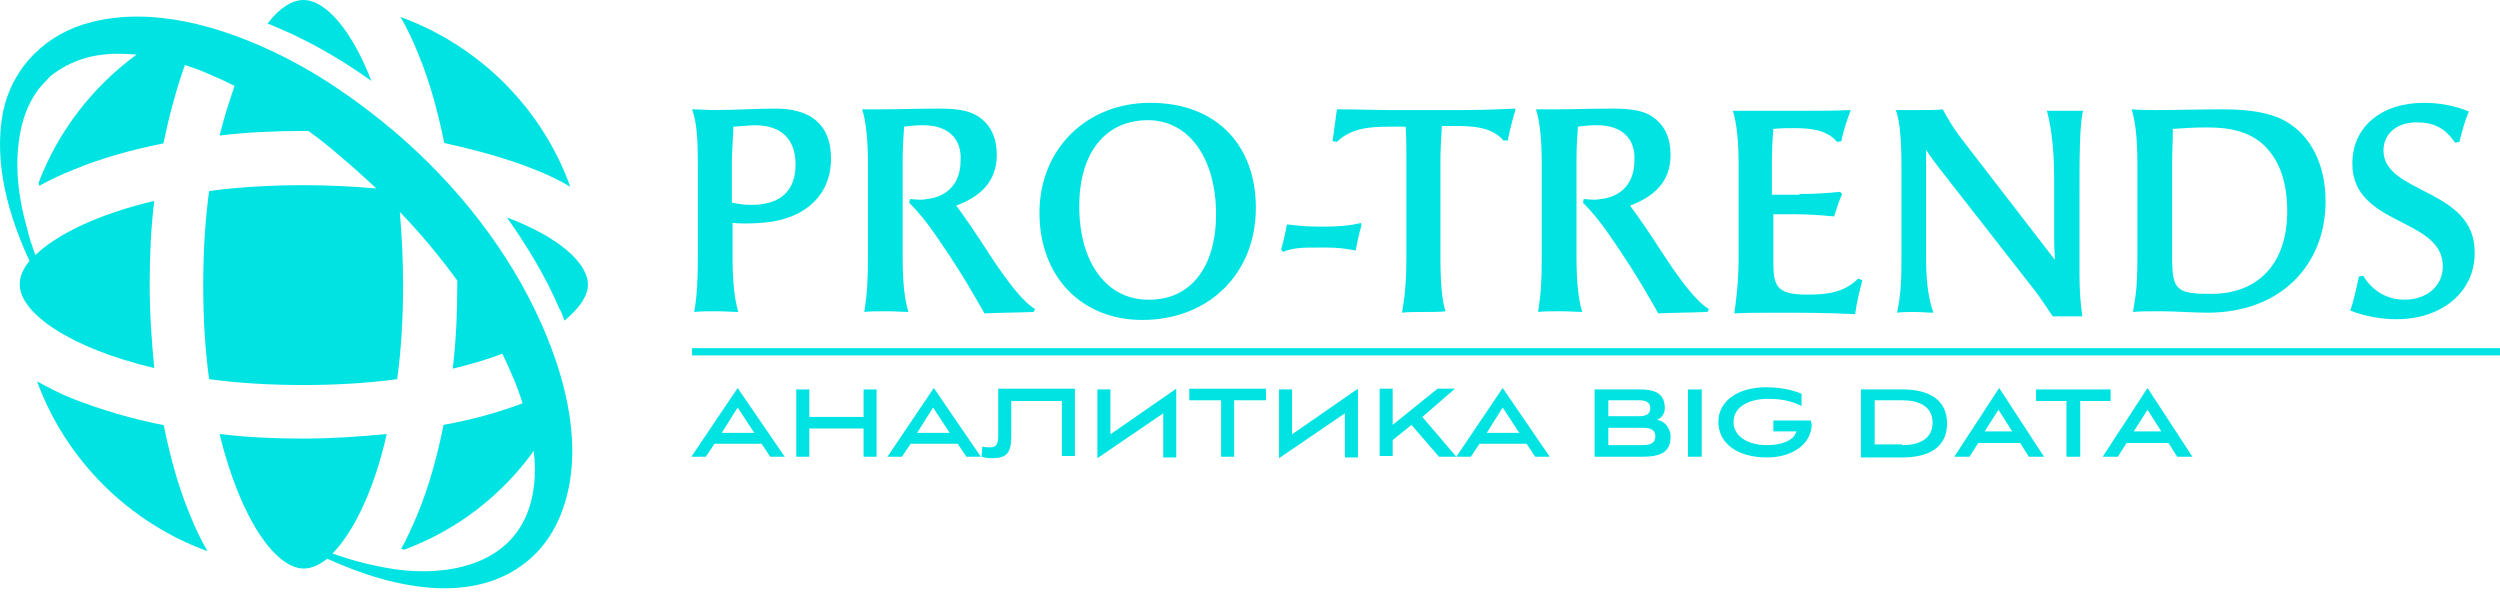 <svg width="383" height="91" viewBox="0 0 383 91" fill="none" xmlns="http://www.w3.org/2000/svg">
<path d="M81.765 25.913C83.866 26.714 85.667 27.614 87.368 28.615C83.066 16.609 73.461 7.004 61.355 2.601C62.355 4.302 63.255 6.203 64.056 8.204C65.757 12.306 67.057 16.909 68.058 21.911C73.061 23.012 77.763 24.313 81.765 25.913Z" fill="#00E3E3"/>
<path d="M44.495 5.103C48.798 7.104 53 9.605 56.902 12.406C53.8 4.402 49.798 0 46.496 0C44.796 0 42.795 1.201 40.994 3.602C42.294 4.102 43.295 4.602 44.495 5.103Z" fill="#00E3E3"/>
<path d="M11.279 61.132C9.178 60.331 7.377 59.331 5.676 58.43C10.078 70.436 19.683 80.041 31.789 84.444C30.789 82.743 29.888 80.842 29.088 78.841C27.387 74.739 26.086 70.136 25.086 65.134C19.983 64.133 15.381 62.732 11.279 61.132Z" fill="#00E3E3"/>
<path d="M86.468 49.125C88.769 47.224 90.07 45.323 90.07 43.623C90.07 40.321 85.667 36.319 77.663 33.317C80.765 37.719 83.566 42.322 85.667 47.224C85.967 47.725 86.267 48.425 86.468 49.125Z" fill="#00E3E3"/>
<path d="M4.521 39.976C3.52 41.177 3.02 42.377 3.02 43.578C3.02 47.88 10.524 53.283 23.631 56.385C23.231 52.282 22.93 47.98 22.93 43.578C22.93 39.176 23.131 34.873 23.631 30.771C14.826 32.872 8.623 35.974 5.421 39.076C4.921 37.675 4.421 36.274 4.121 34.873C2.82 30.371 2.22 25.469 3.02 20.766C3.42 18.365 4.221 16.064 5.622 14.063C6.222 13.162 7.022 12.462 7.723 11.661C11.024 9.06 14.826 8.06 19.029 8.26C19.729 8.26 20.329 8.36 20.93 8.36C14.226 13.262 8.923 20.066 5.922 27.97C5.922 28.17 6.022 28.37 6.022 28.47C7.623 27.57 9.323 26.769 11.325 25.969C15.427 24.268 20.029 22.967 25.032 21.967C25.932 17.665 27.033 13.562 28.333 9.961C29.934 10.461 31.435 11.061 32.936 11.761C33.936 12.162 34.937 12.662 35.937 13.162C35.137 15.463 34.336 17.965 33.636 20.766C37.738 20.266 42.04 20.066 46.443 20.066C46.743 20.066 46.943 20.066 47.243 20.066C48.944 21.266 50.545 22.567 52.046 23.868C53.947 25.469 55.848 27.169 57.648 28.87C54.147 28.57 50.445 28.37 46.443 28.37C41.24 28.37 36.438 28.67 32.035 29.271C31.435 33.673 31.135 38.475 31.135 43.678C31.135 48.881 31.435 53.683 32.035 58.086C36.438 58.686 41.24 58.986 46.443 58.986C51.645 58.986 56.448 58.686 60.85 58.086C61.45 53.683 61.751 48.881 61.751 43.678C61.751 39.676 61.55 35.974 61.25 32.472C64.452 35.774 67.353 39.276 70.055 42.978C70.055 43.178 70.055 43.478 70.055 43.678C70.055 48.08 69.855 52.383 69.355 56.485C72.156 55.784 74.657 55.084 76.959 54.184C78.159 56.685 79.26 59.186 80.06 61.787C76.358 63.188 72.356 64.289 67.954 65.089C66.953 70.092 65.653 74.694 63.952 78.796C63.151 80.697 62.351 82.498 61.45 84.099C61.651 84.099 61.751 84.199 61.951 84.199C70.055 81.198 76.859 75.895 81.761 69.091C82.161 72.393 81.961 75.795 80.66 78.896C77.359 86.8 68.054 88.301 60.45 87.201C57.148 86.7 54.047 85.9 50.945 84.799C54.047 81.598 57.248 75.394 59.249 66.49C55.147 66.89 50.845 67.19 46.443 67.19C42.04 67.19 37.738 66.99 33.636 66.49C36.838 79.597 42.24 87.1 46.543 87.1C47.643 87.1 48.844 86.6 50.145 85.6C55.447 88.001 61.05 89.802 66.853 90.102C71.456 90.302 76.158 89.402 79.96 86.6C83.062 84.399 85.163 81.198 86.363 77.596C89.365 68.591 86.764 58.286 83.062 49.881C78.059 38.475 69.955 28.27 60.45 20.166C54.747 15.363 48.544 11.061 41.74 7.859C33.436 3.957 23.331 1.056 14.126 3.357C7.122 5.058 1.82 10.261 0.419 17.364C-0.982 25.068 1.319 33.072 4.521 39.976Z" fill="#00E3E3"/>
<path d="M112.232 34.157V39.369C112.232 43.471 112.564 46.021 113.119 47.795C112.232 47.795 111.012 47.685 109.792 47.685C108.573 47.685 107.242 47.685 106.355 47.795C106.799 45.245 106.91 42.806 106.91 39.369V24.954C106.91 21.96 106.799 18.745 106.022 16.749C107.131 16.749 108.351 16.86 109.349 16.86C112.786 16.86 115.558 16.638 118.884 16.638C123.763 16.638 127.311 18.745 127.311 24.289C127.311 30.72 122.211 33.935 116.223 34.157C115.004 34.268 113.451 34.268 112.232 34.157ZM112.232 31.053C113.119 31.274 114.117 31.385 115.115 31.385C119.661 31.385 121.878 29.168 121.878 25.176C121.878 21.295 119.661 19.189 115.669 19.189C115.004 19.189 114.117 19.299 112.343 19.41C112.343 20.963 112.121 23.069 112.121 24.622V31.053H112.232Z" fill="#00E3E3"/>
<path d="M141.504 19.189C140.728 19.189 140.062 19.189 138.51 19.41C138.399 21.073 138.288 22.404 138.288 24.622V39.369C138.288 43.471 138.621 46.021 139.175 47.795C138.51 47.795 137.18 47.685 135.849 47.685C134.518 47.685 133.188 47.685 132.412 47.795C132.855 44.802 132.966 43.249 132.966 39.369V24.954C132.966 21.96 132.744 18.745 132.079 16.749C133.188 16.749 134.186 16.749 135.184 16.749C138.177 16.749 140.173 16.638 143.832 16.638C147.27 16.638 149.044 17.082 150.485 18.302C151.927 19.521 152.703 21.295 152.703 23.735C152.703 27.948 150.042 30.166 146.493 31.496C147.824 33.27 149.709 36.042 151.705 39.147C154.255 43.028 156.694 46.243 158.579 47.352L158.358 47.795C155.364 47.906 152.814 47.906 150.818 48.017C150.152 46.798 149.487 45.689 148.711 44.358C147.159 41.697 145.274 38.814 143.278 35.931C141.836 33.825 140.395 32.161 139.286 31.053L139.397 30.498C140.062 30.498 140.949 30.72 141.947 30.498C144.387 30.276 147.159 28.724 147.159 24.622C147.38 21.184 145.163 19.189 141.504 19.189Z" fill="#00E3E3"/>
<path d="M159.245 32.605C159.245 22.848 166.452 15.751 176.209 15.751C186.521 15.751 192.398 22.404 192.398 31.829C192.398 41.919 185.19 49.015 174.99 49.015C165.676 49.015 159.245 42.362 159.245 32.605ZM186.299 32.827C186.299 24.178 182.086 18.412 175.877 18.412C169.335 18.412 165.343 23.402 165.343 31.607C165.343 40.256 169.556 45.91 175.877 45.91C182.308 46.021 186.299 41.032 186.299 32.827Z" fill="#00E3E3"/>
<path d="M208.586 34.49C208.254 35.599 207.921 37.04 207.699 38.371C205.925 38.038 204.706 37.927 203.375 37.927H201.823C199.494 37.927 198.275 37.927 196.501 38.593L196.279 38.149C196.611 37.04 196.944 35.599 197.166 34.379C198.94 34.601 200.381 34.712 201.712 34.712H203.264C204.706 34.712 206.812 34.601 208.476 34.157L208.586 34.49Z" fill="#00E3E3"/>
<path d="M218.233 47.795C216.902 47.795 215.571 47.795 214.795 47.906C215.239 45.356 215.461 42.917 215.461 39.48V24.843C215.461 23.18 215.461 21.184 215.35 19.41H212.689C209.917 19.41 206.923 19.632 204.816 21.739L204.151 21.628L204.816 16.749C208.143 16.749 210.582 16.86 212.799 16.86H222.779C225.551 16.86 227.325 16.86 232.203 16.638C231.76 18.191 231.316 19.854 230.984 21.517H230.318C228.544 19.41 225.551 19.299 222.668 19.299H220.894C220.783 20.963 220.672 23.069 220.672 24.843V39.258C220.672 43.36 220.894 45.91 221.448 47.685C220.783 47.795 219.452 47.795 218.233 47.795Z" fill="#00E3E3"/>
<path d="M244.733 19.189C243.957 19.189 243.291 19.189 241.739 19.41C241.628 21.073 241.517 22.404 241.517 24.622V39.369C241.517 43.471 241.85 46.021 242.404 47.795C241.739 47.795 240.409 47.685 239.078 47.685C237.747 47.685 236.417 47.685 235.641 47.795C236.084 44.802 236.195 43.249 236.195 39.369V24.954C236.195 21.96 235.973 18.745 235.308 16.749C236.417 16.749 237.415 16.749 238.413 16.749C241.407 16.749 243.402 16.638 247.061 16.638C250.499 16.638 252.273 17.082 253.714 18.302C255.156 19.521 255.932 21.295 255.932 23.735C255.932 27.948 253.271 30.166 249.722 31.496C251.053 33.27 252.938 36.042 254.934 39.147C257.484 43.028 259.923 46.243 261.808 47.352L261.587 47.795C258.593 47.906 256.043 47.906 254.047 48.017C253.381 46.798 252.716 45.689 251.94 44.358C250.388 41.697 248.503 38.814 246.507 35.931C245.066 33.825 243.624 32.161 242.515 31.053L242.626 30.498C243.291 30.498 244.178 30.72 245.176 30.498C247.616 30.276 250.388 28.724 250.388 24.622C250.609 21.184 248.392 19.189 244.733 19.189Z" fill="#00E3E3"/>
<path d="M275.668 29.722C277.885 29.722 279.77 29.611 281.877 29.39L282.21 29.722C281.766 30.72 281.323 32.051 280.99 33.159C278.661 32.938 276.998 32.827 275.113 32.827H271.676V40.145C271.676 43.915 272.23 45.134 276.887 45.134C279.659 45.134 282.431 44.913 284.649 42.695L285.314 42.917C284.871 44.58 284.427 46.465 284.205 48.128C279.659 47.906 276 47.906 272.785 47.906C269.569 47.906 267.573 47.906 265.689 48.017C266.021 45.8 266.354 43.028 266.354 39.59V25.176C266.354 22.182 266.132 18.967 265.467 16.971C266.576 16.971 267.795 16.971 268.571 16.971H276.776C279.327 16.971 280.768 16.971 283.54 16.86C282.986 18.302 282.431 19.854 282.099 21.628L281.433 21.739C279.881 19.854 277.331 19.632 274.781 19.632C274.005 19.632 273.007 19.632 271.676 19.743C271.565 20.963 271.454 23.069 271.454 24.954V29.833H275.668V29.722Z" fill="#00E3E3"/>
<path d="M297.622 16.749C298.398 18.08 298.842 19.078 300.616 21.406L311.815 35.931L314.809 39.812C314.809 39.036 314.698 38.149 314.698 36.597V27.726C314.698 24.067 314.476 20.297 313.589 16.971C314.254 16.971 315.474 16.971 316.583 16.971C317.47 16.971 318.468 16.971 319.133 16.971C318.578 18.967 318.578 24.4 318.578 29.722V42.03C318.578 44.136 318.689 46.354 319.022 48.461C318.468 48.461 317.581 48.461 316.804 48.461C315.917 48.461 315.141 48.461 314.476 48.461C313.589 47.13 312.702 45.8 311.704 44.469L297.068 25.73C296.403 24.843 295.626 23.846 295.072 22.958C295.072 23.513 295.072 24.178 295.072 24.954V39.147C295.072 42.584 295.294 45.245 296.181 47.906C295.294 47.906 294.296 47.795 293.298 47.795C292.411 47.795 291.302 47.795 290.637 47.906C291.191 45.134 291.302 43.139 291.302 39.923V25.065C291.302 22.848 291.191 18.634 290.415 16.86C291.635 16.86 292.522 16.86 293.741 16.86C295.405 16.86 296.735 16.86 297.622 16.749Z" fill="#00E3E3"/>
<path d="M330.332 16.86C333.437 16.86 337.317 16.749 340.533 16.749C344.414 16.749 347.629 17.193 350.068 18.523C354.06 20.741 356.278 25.287 356.278 30.831C356.278 40.588 349.403 47.906 338.204 47.906C335.876 47.906 333.547 47.685 330.886 47.685C329.556 47.685 327.671 47.685 326.784 47.795C327.116 45.467 327.449 44.58 327.449 39.369V24.954C327.449 21.96 327.227 18.745 326.562 16.749C327.671 16.86 329.334 16.86 330.332 16.86ZM347.407 22.848C345.079 20.186 341.753 19.521 338.093 19.521C336.209 19.521 334.545 19.632 332.882 19.743C332.882 21.295 332.771 23.18 332.771 24.954V39.369C332.771 44.469 333.437 45.023 338.759 45.023C345.855 45.023 350.401 40.477 350.401 32.383C350.401 28.281 349.403 25.065 347.407 22.848Z" fill="#00E3E3"/>
<path d="M367.144 48.904C364.816 48.904 362.265 48.461 360.048 47.574C360.602 46.132 361.046 43.915 361.378 42.362L362.044 42.252C363.374 44.469 365.592 45.91 368.364 45.91C371.801 45.91 374.24 43.804 374.24 40.81C374.24 33.27 360.381 34.712 360.381 25.065C360.381 19.521 364.705 15.751 371.358 15.751C373.686 15.751 376.125 16.195 378.232 17.082C377.567 18.634 377.123 20.297 376.791 21.739L376.125 21.85C374.573 19.632 372.91 18.745 370.249 18.745C367.144 18.745 365.148 20.519 365.148 23.069C365.148 29.722 379.119 28.835 379.119 38.593C379.23 44.58 374.24 48.904 367.144 48.904Z" fill="#00E3E3"/>
<path d="M116.668 67.976H109.461L108.131 69.971H105.913L113.009 59.438L120.217 69.971H117.999L116.668 67.976ZM110.57 66.312H115.56L113.009 62.432L110.57 66.312Z" fill="#00E3E3"/>
<path d="M132.302 69.971V65.647H123.986V69.971H121.99V59.66H123.986V63.873H132.302V59.66H134.298V69.971H132.302Z" fill="#00E3E3"/>
<path d="M146.717 67.976H139.51L138.179 69.971H135.961L143.058 59.438L150.265 69.971H148.047L146.717 67.976ZM140.507 66.312H145.497L142.947 62.432L140.507 66.312Z" fill="#00E3E3"/>
<path d="M150.486 68.419C150.93 68.53 151.263 68.53 151.706 68.53C152.482 68.53 152.926 68.197 152.926 66.867V59.549H164.679V69.861H162.683V61.434H154.922V66.978C154.922 69.417 154.145 70.193 152.039 70.193C151.595 70.193 151.152 70.193 150.375 69.971L150.486 68.419Z" fill="#00E3E3"/>
<path d="M168.117 70.193V59.66H170.113V66.534L180.203 59.549V70.082H178.207V63.319L168.117 70.193Z" fill="#00E3E3"/>
<path d="M187.076 69.971V61.323H182.198V59.549H193.951V61.323H189.072V69.971H187.076Z" fill="#00E3E3"/>
<path d="M195.948 70.193V59.66H197.944V66.534L208.034 59.549V70.082H206.038V63.319L195.948 70.193Z" fill="#00E3E3"/>
<path d="M217.901 63.873L223.113 69.971H220.452L216.238 65.093L213.355 67.421V69.861H211.359V59.549H213.355V65.093L220.23 59.549H222.891L217.901 63.873Z" fill="#00E3E3"/>
<path d="M233.868 67.976H226.661L225.33 69.971H223.113L230.209 59.438L237.416 69.971H235.199L233.868 67.976ZM227.77 66.312H232.759L230.209 62.432L227.77 66.312Z" fill="#00E3E3"/>
<path d="M244.291 69.971V59.66H251.165C253.494 59.66 255.046 60.214 255.046 62.542C255.046 63.429 254.491 64.095 253.826 64.317C254.935 64.427 255.933 65.536 255.933 66.867C255.933 69.084 254.713 69.971 251.609 69.971H244.291ZM246.397 61.434V63.762H251.165C252.163 63.762 252.828 63.429 252.828 62.542C252.828 61.655 252.163 61.323 251.165 61.323H246.397V61.434ZM246.397 65.536V68.197H251.609C252.828 68.197 253.604 67.865 253.604 66.867C253.604 65.869 252.939 65.536 251.609 65.536H246.397Z" fill="#00E3E3"/>
<path d="M258.594 69.971V59.66H260.701V69.971H258.594Z" fill="#00E3E3"/>
<path d="M271.678 66.201V64.427H277.444C277.444 64.649 277.554 64.871 277.554 65.093C277.444 68.086 274.561 70.082 270.68 70.082C266.134 70.082 263.251 67.865 263.251 64.649C263.251 61.434 266.245 59.327 270.569 59.327C272.454 59.327 274.45 59.66 276.002 60.325V62.21C274.893 61.655 273.452 61.101 270.902 61.101C267.908 61.101 265.579 62.321 265.579 64.649C265.579 66.867 267.797 68.197 270.68 68.197C272.897 68.197 274.782 67.532 275.226 66.091H271.678V66.201Z" fill="#00E3E3"/>
<path d="M285.094 69.971V59.66H291.414C295.517 59.66 298.289 61.212 298.289 64.871C298.289 68.53 295.517 70.082 291.414 70.082H285.094V69.971ZM291.414 68.197C293.743 68.197 296.071 67.421 296.071 64.76C296.071 62.099 293.743 61.323 291.414 61.323H287.201V68.086H291.414V68.197Z" fill="#00E3E3"/>
<path d="M309.488 67.865H303.057L301.726 69.971H299.398L306.272 59.438L313.147 69.971H310.819L309.488 67.865ZM304.055 66.091H308.268L306.162 62.764L304.055 66.091Z" fill="#00E3E3"/>
<path d="M316.584 69.971V61.434H311.927V59.66H323.348V61.434H318.691V69.971H316.584Z" fill="#00E3E3"/>
<path d="M332.218 67.865H325.787L324.456 69.971H322.128L329.002 59.438L335.877 69.971H333.549L332.218 67.865ZM326.896 66.091H331.109L329.002 62.764L326.896 66.091Z" fill="#00E3E3"/>
<path d="M383 53.34H106.022V54.448H383V53.34Z" fill="#00E3E3"/>
</svg>
